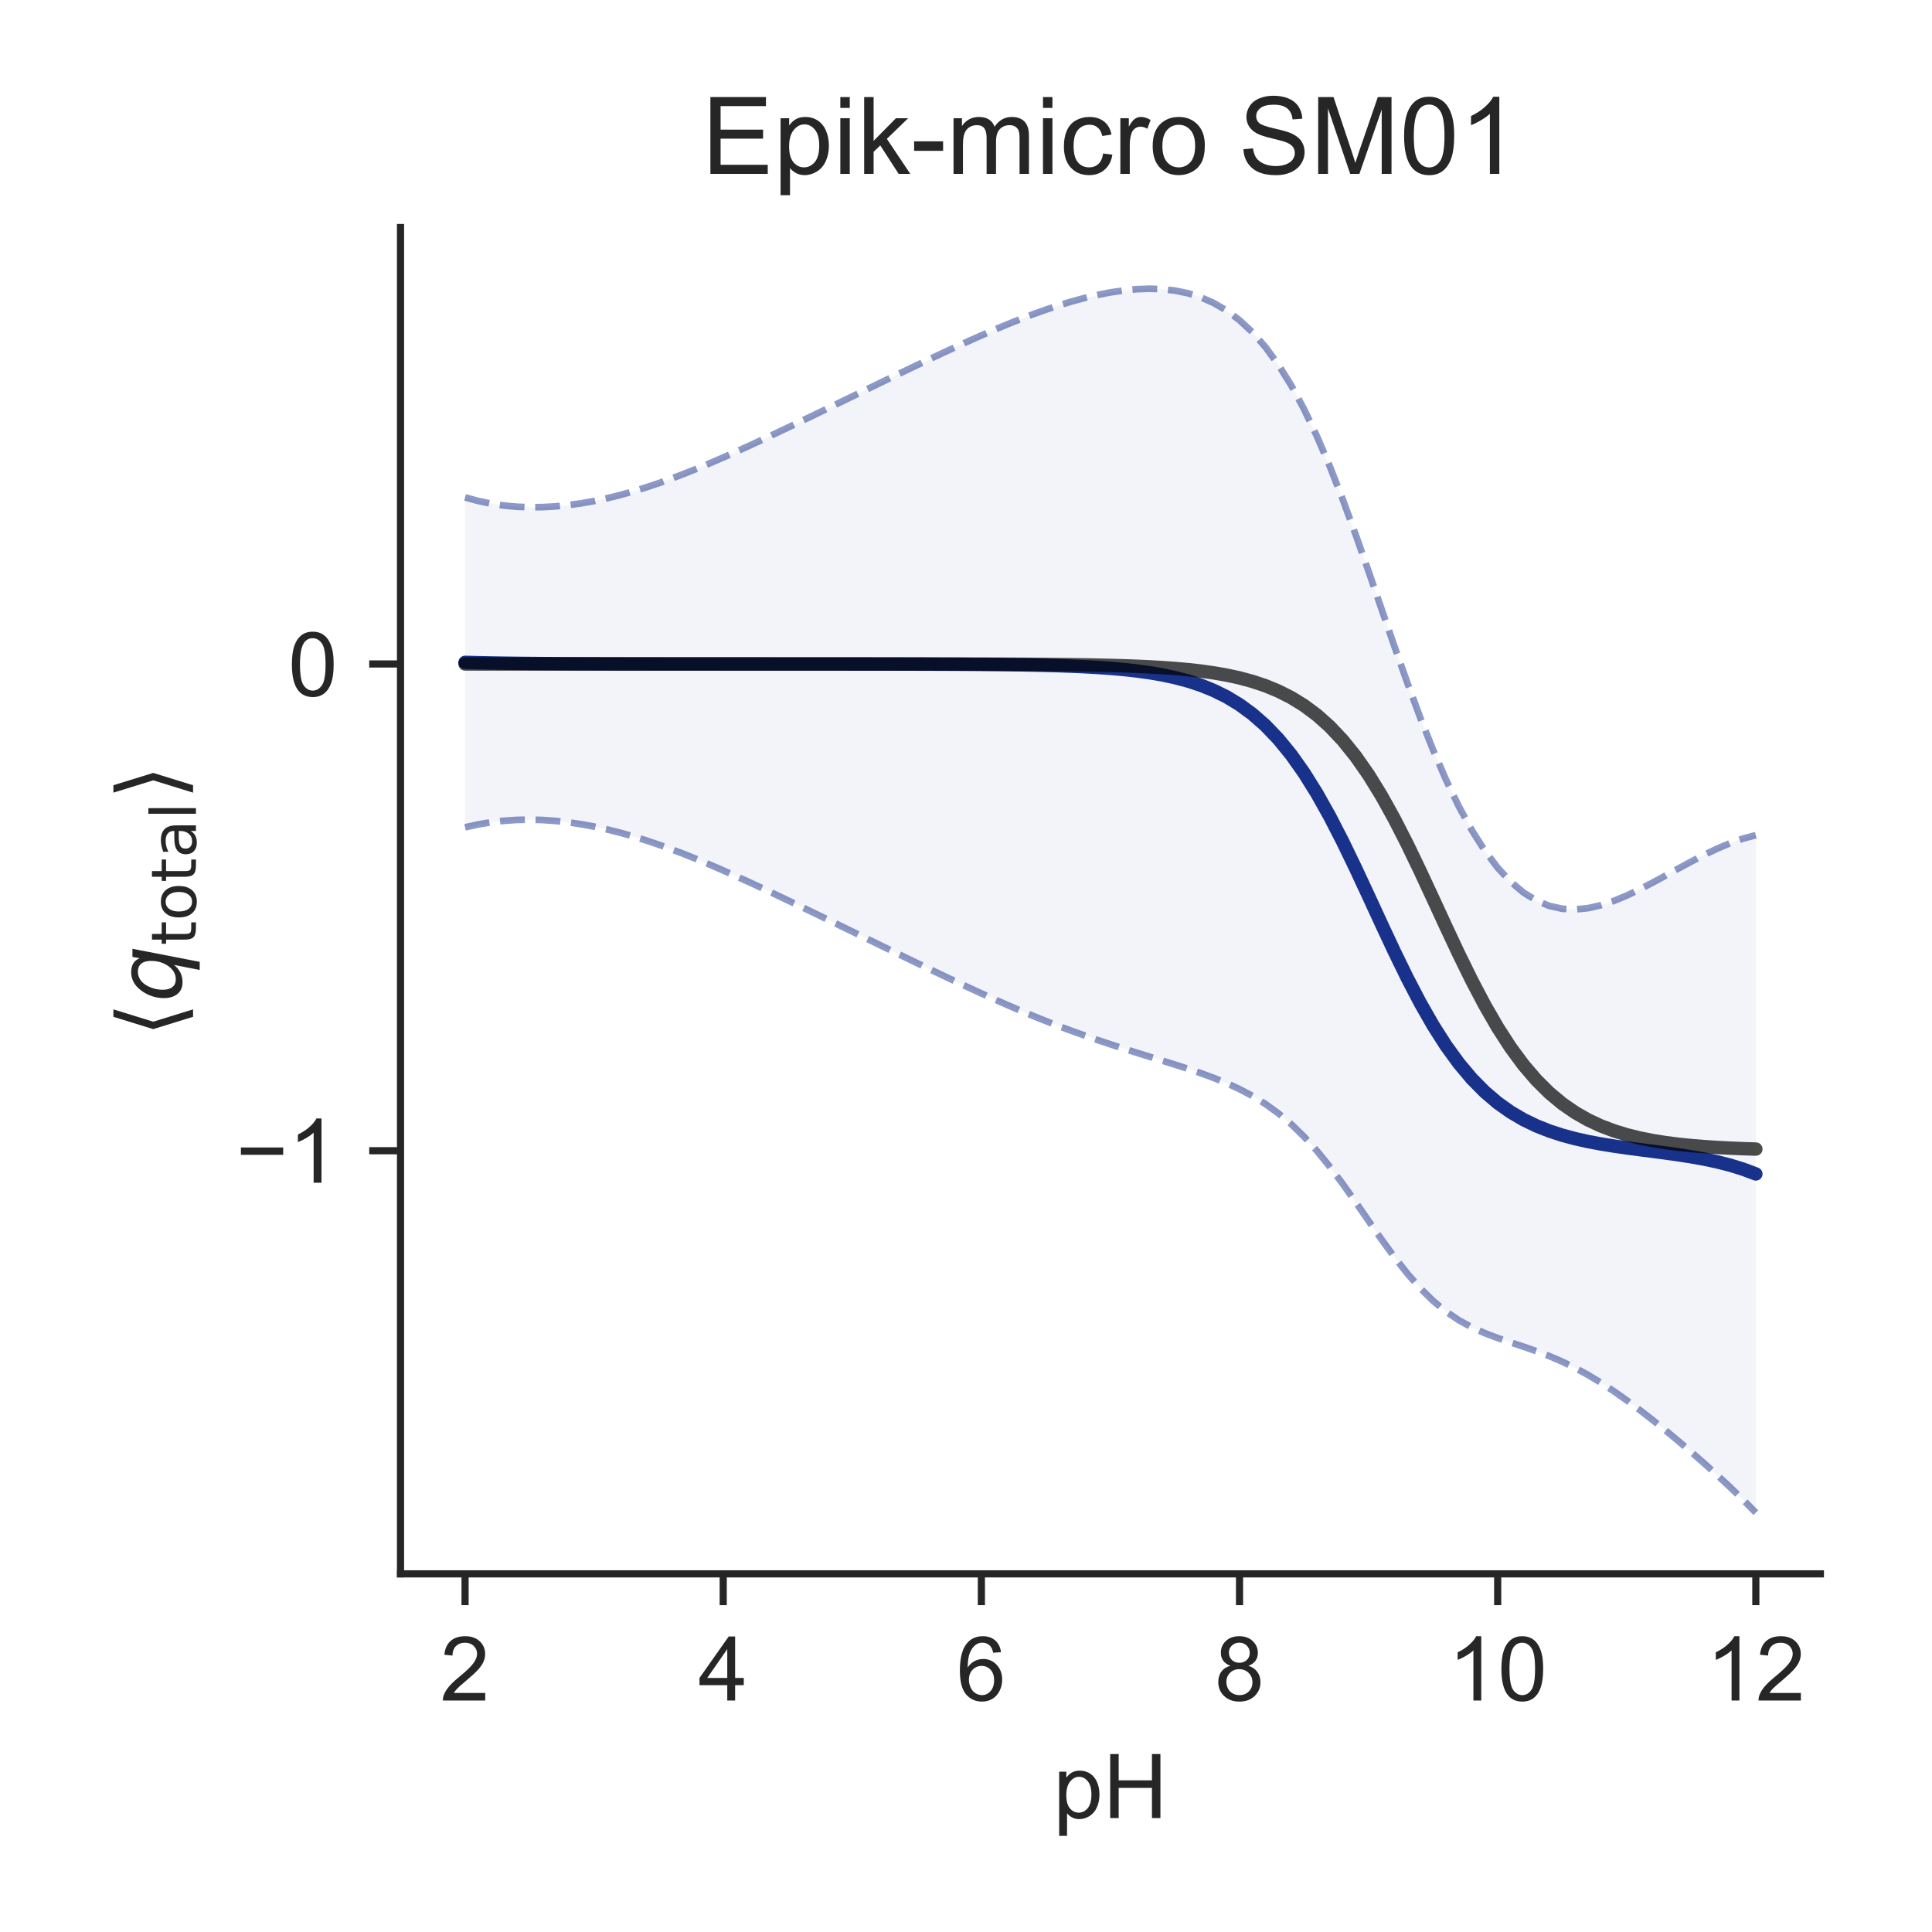 <?xml version="1.0" encoding="utf-8" standalone="no"?>
<!DOCTYPE svg PUBLIC "-//W3C//DTD SVG 1.1//EN"
  "http://www.w3.org/Graphics/SVG/1.1/DTD/svg11.dtd">
<!-- Created with matplotlib (http://matplotlib.org/) -->
<svg height="216pt" version="1.1" viewBox="0 0 216 216" width="216pt" xmlns="http://www.w3.org/2000/svg" xmlns:xlink="http://www.w3.org/1999/xlink">
 <defs>
  <style type="text/css">
*{stroke-linecap:butt;stroke-linejoin:round;}
  </style>
 </defs>
 <g id="figure_1">
  <g id="patch_1">
   <path d="M 0 216 
L 216 216 
L 216 0 
L 0 0 
z
" style="fill:#ffffff;"/>
  </g>
  <g id="axes_1">
   <g id="patch_2">
    <path d="M 44.78 175.96 
L 203.52 175.96 
L 203.52 25.44 
L 44.78 25.44 
z
" style="fill:#ffffff;"/>
   </g>
   <g id="matplotlib.axis_1">
    <g id="xtick_1">
     <g id="line2d_1">
      <defs>
       <path d="M 0 0 
L 0 3.5 
" id="mfaa61ad56d" style="stroke:#262626;stroke-width:0.8;"/>
      </defs>
      <g>
       <use style="fill:#262626;stroke:#262626;stroke-width:0.8;" x="51.995" xlink:href="#mfaa61ad56d" y="175.96"/>
      </g>
     </g>
     <g id="text_1">
      <!-- 2 -->
      <defs>
       <path d="M 50.344 8.453 
L 50.344 0 
L 3.031 0 
Q 2.938 3.172 4.047 6.109 
Q 5.859 10.938 9.828 15.625 
Q 13.812 20.312 21.344 26.469 
Q 33.016 36.031 37.109 41.625 
Q 41.219 47.219 41.219 52.203 
Q 41.219 57.422 37.469 61 
Q 33.734 64.594 27.734 64.594 
Q 21.391 64.594 17.578 60.781 
Q 13.766 56.984 13.719 50.25 
L 4.688 51.172 
Q 5.609 61.281 11.656 66.578 
Q 17.719 71.875 27.938 71.875 
Q 38.234 71.875 44.234 66.156 
Q 50.25 60.453 50.25 52 
Q 50.25 47.703 48.484 43.547 
Q 46.734 39.406 42.656 34.812 
Q 38.578 30.219 29.109 22.219 
Q 21.188 15.578 18.938 13.203 
Q 16.703 10.844 15.234 8.453 
z
" id="ArialMT-32"/>
      </defs>
      <g style="fill:#262626;" transform="translate(49.215 190.118)scale(0.1 -0.1)">
       <use xlink:href="#ArialMT-32"/>
      </g>
     </g>
    </g>
    <g id="xtick_2">
     <g id="line2d_2">
      <g>
       <use style="fill:#262626;stroke:#262626;stroke-width:0.8;" x="80.857" xlink:href="#mfaa61ad56d" y="175.96"/>
      </g>
     </g>
     <g id="text_2">
      <!-- 4 -->
      <defs>
       <path d="M 32.328 0 
L 32.328 17.141 
L 1.266 17.141 
L 1.266 25.203 
L 33.938 71.578 
L 41.109 71.578 
L 41.109 25.203 
L 50.781 25.203 
L 50.781 17.141 
L 41.109 17.141 
L 41.109 0 
z
M 32.328 25.203 
L 32.328 57.469 
L 9.906 25.203 
z
" id="ArialMT-34"/>
      </defs>
      <g style="fill:#262626;" transform="translate(78.077 190.118)scale(0.1 -0.1)">
       <use xlink:href="#ArialMT-34"/>
      </g>
     </g>
    </g>
    <g id="xtick_3">
     <g id="line2d_3">
      <g>
       <use style="fill:#262626;stroke:#262626;stroke-width:0.8;" x="109.719" xlink:href="#mfaa61ad56d" y="175.96"/>
      </g>
     </g>
     <g id="text_3">
      <!-- 6 -->
      <defs>
       <path d="M 49.75 54.047 
L 41.016 53.375 
Q 39.844 58.547 37.703 60.891 
Q 34.125 64.656 28.906 64.656 
Q 24.703 64.656 21.531 62.312 
Q 17.391 59.281 14.984 53.469 
Q 12.594 47.656 12.5 36.922 
Q 15.672 41.75 20.266 44.094 
Q 24.859 46.438 29.891 46.438 
Q 38.672 46.438 44.844 39.969 
Q 51.031 33.5 51.031 23.25 
Q 51.031 16.5 48.125 10.719 
Q 45.219 4.938 40.141 1.859 
Q 35.062 -1.219 28.609 -1.219 
Q 17.625 -1.219 10.688 6.859 
Q 3.766 14.938 3.766 33.5 
Q 3.766 54.25 11.422 63.672 
Q 18.109 71.875 29.438 71.875 
Q 37.891 71.875 43.281 67.141 
Q 48.688 62.406 49.75 54.047 
z
M 13.875 23.188 
Q 13.875 18.656 15.797 14.5 
Q 17.719 10.359 21.188 8.172 
Q 24.656 6 28.469 6 
Q 34.031 6 38.031 10.484 
Q 42.047 14.984 42.047 22.703 
Q 42.047 30.125 38.078 34.391 
Q 34.125 38.672 28.125 38.672 
Q 22.172 38.672 18.016 34.391 
Q 13.875 30.125 13.875 23.188 
z
" id="ArialMT-36"/>
      </defs>
      <g style="fill:#262626;" transform="translate(106.939 190.118)scale(0.1 -0.1)">
       <use xlink:href="#ArialMT-36"/>
      </g>
     </g>
    </g>
    <g id="xtick_4">
     <g id="line2d_4">
      <g>
       <use style="fill:#262626;stroke:#262626;stroke-width:0.8;" x="138.581" xlink:href="#mfaa61ad56d" y="175.96"/>
      </g>
     </g>
     <g id="text_4">
      <!-- 8 -->
      <defs>
       <path d="M 17.672 38.812 
Q 12.203 40.828 9.562 44.531 
Q 6.938 48.25 6.938 53.422 
Q 6.938 61.234 12.547 66.547 
Q 18.172 71.875 27.484 71.875 
Q 36.859 71.875 42.578 66.422 
Q 48.297 60.984 48.297 53.172 
Q 48.297 48.188 45.672 44.5 
Q 43.062 40.828 37.75 38.812 
Q 44.344 36.672 47.781 31.875 
Q 51.219 27.094 51.219 20.453 
Q 51.219 11.281 44.719 5.031 
Q 38.234 -1.219 27.641 -1.219 
Q 17.047 -1.219 10.547 5.047 
Q 4.047 11.328 4.047 20.703 
Q 4.047 27.688 7.594 32.391 
Q 11.141 37.109 17.672 38.812 
z
M 15.922 53.719 
Q 15.922 48.641 19.188 45.406 
Q 22.469 42.188 27.688 42.188 
Q 32.766 42.188 36.016 45.375 
Q 39.266 48.578 39.266 53.219 
Q 39.266 58.062 35.906 61.359 
Q 32.562 64.656 27.594 64.656 
Q 22.562 64.656 19.234 61.422 
Q 15.922 58.203 15.922 53.719 
z
M 13.094 20.656 
Q 13.094 16.891 14.875 13.375 
Q 16.656 9.859 20.172 7.922 
Q 23.688 6 27.734 6 
Q 34.031 6 38.125 10.047 
Q 42.234 14.109 42.234 20.359 
Q 42.234 26.703 38.016 30.859 
Q 33.797 35.016 27.438 35.016 
Q 21.234 35.016 17.156 30.906 
Q 13.094 26.812 13.094 20.656 
z
" id="ArialMT-38"/>
      </defs>
      <g style="fill:#262626;" transform="translate(135.8 190.118)scale(0.1 -0.1)">
       <use xlink:href="#ArialMT-38"/>
      </g>
     </g>
    </g>
    <g id="xtick_5">
     <g id="line2d_5">
      <g>
       <use style="fill:#262626;stroke:#262626;stroke-width:0.8;" x="167.443" xlink:href="#mfaa61ad56d" y="175.96"/>
      </g>
     </g>
     <g id="text_5">
      <!-- 10 -->
      <defs>
       <path d="M 37.25 0 
L 28.469 0 
L 28.469 56 
Q 25.297 52.984 20.141 49.953 
Q 14.984 46.922 10.891 45.406 
L 10.891 53.906 
Q 18.266 57.375 23.781 62.297 
Q 29.297 67.234 31.594 71.875 
L 37.25 71.875 
z
" id="ArialMT-31"/>
       <path d="M 4.156 35.297 
Q 4.156 48 6.766 55.734 
Q 9.375 63.484 14.516 67.672 
Q 19.672 71.875 27.484 71.875 
Q 33.25 71.875 37.594 69.547 
Q 41.938 67.234 44.766 62.859 
Q 47.609 58.5 49.219 52.219 
Q 50.828 45.953 50.828 35.297 
Q 50.828 22.703 48.234 14.969 
Q 45.656 7.234 40.5 3 
Q 35.359 -1.219 27.484 -1.219 
Q 17.141 -1.219 11.234 6.203 
Q 4.156 15.141 4.156 35.297 
z
M 13.188 35.297 
Q 13.188 17.672 17.312 11.828 
Q 21.438 6 27.484 6 
Q 33.547 6 37.672 11.859 
Q 41.797 17.719 41.797 35.297 
Q 41.797 52.984 37.672 58.781 
Q 33.547 64.594 27.391 64.594 
Q 21.344 64.594 17.719 59.469 
Q 13.188 52.938 13.188 35.297 
z
" id="ArialMT-30"/>
      </defs>
      <g style="fill:#262626;" transform="translate(161.882 190.118)scale(0.1 -0.1)">
       <use xlink:href="#ArialMT-31"/>
       <use x="55.615" xlink:href="#ArialMT-30"/>
      </g>
     </g>
    </g>
    <g id="xtick_6">
     <g id="line2d_6">
      <g>
       <use style="fill:#262626;stroke:#262626;stroke-width:0.8;" x="196.305" xlink:href="#mfaa61ad56d" y="175.96"/>
      </g>
     </g>
     <g id="text_6">
      <!-- 12 -->
      <g style="fill:#262626;" transform="translate(190.744 190.118)scale(0.1 -0.1)">
       <use xlink:href="#ArialMT-31"/>
       <use x="55.615" xlink:href="#ArialMT-32"/>
      </g>
     </g>
    </g>
    <g id="text_7">
     <!-- pH -->
     <defs>
      <path d="M 6.594 -19.875 
L 6.594 51.859 
L 14.594 51.859 
L 14.594 45.125 
Q 17.438 49.078 21 51.047 
Q 24.562 53.031 29.641 53.031 
Q 36.281 53.031 41.359 49.609 
Q 46.438 46.188 49.016 39.953 
Q 51.609 33.734 51.609 26.312 
Q 51.609 18.359 48.75 11.984 
Q 45.906 5.609 40.453 2.219 
Q 35.016 -1.172 29 -1.172 
Q 24.609 -1.172 21.109 0.688 
Q 17.625 2.547 15.375 5.375 
L 15.375 -19.875 
z
M 14.547 25.641 
Q 14.547 15.625 18.594 10.844 
Q 22.656 6.062 28.422 6.062 
Q 34.281 6.062 38.453 11.016 
Q 42.625 15.969 42.625 26.375 
Q 42.625 36.281 38.547 41.203 
Q 34.469 46.141 28.812 46.141 
Q 23.188 46.141 18.859 40.891 
Q 14.547 35.641 14.547 25.641 
z
" id="ArialMT-70"/>
      <path d="M 8.016 0 
L 8.016 71.578 
L 17.484 71.578 
L 17.484 42.188 
L 54.688 42.188 
L 54.688 71.578 
L 64.156 71.578 
L 64.156 0 
L 54.688 0 
L 54.688 33.734 
L 17.484 33.734 
L 17.484 0 
z
" id="ArialMT-48"/>
     </defs>
     <g style="fill:#262626;" transform="translate(117.759 203.263)scale(0.1 -0.1)">
      <use xlink:href="#ArialMT-70"/>
      <use x="55.615" xlink:href="#ArialMT-48"/>
     </g>
    </g>
   </g>
   <g id="matplotlib.axis_2">
    <g id="ytick_1">
     <g id="line2d_7">
      <defs>
       <path d="M 0 0 
L -3.5 0 
" id="me3a91f2a34" style="stroke:#262626;stroke-width:0.8;"/>
      </defs>
      <g>
       <use style="fill:#262626;stroke:#262626;stroke-width:0.8;" x="44.78" xlink:href="#me3a91f2a34" y="128.652"/>
      </g>
     </g>
     <g id="text_8">
      <!-- −1 -->
      <defs>
       <path d="M 52.828 31.203 
L 5.562 31.203 
L 5.562 39.406 
L 52.828 39.406 
z
" id="ArialMT-2212"/>
      </defs>
      <g style="fill:#262626;" transform="translate(26.378 132.231)scale(0.1 -0.1)">
       <use xlink:href="#ArialMT-2212"/>
       <use x="58.398" xlink:href="#ArialMT-31"/>
      </g>
     </g>
    </g>
    <g id="ytick_2">
     <g id="line2d_8">
      <g>
       <use style="fill:#262626;stroke:#262626;stroke-width:0.8;" x="44.78" xlink:href="#me3a91f2a34" y="74.232"/>
      </g>
     </g>
     <g id="text_9">
      <!-- 0 -->
      <g style="fill:#262626;" transform="translate(32.219 77.811)scale(0.1 -0.1)">
       <use xlink:href="#ArialMT-30"/>
      </g>
     </g>
    </g>
    <g id="text_10">
     <!-- $\langle q_\mathsf{total} \rangle$ -->
     <defs>
      <path d="M 8.938 31.344 
L 22.703 75.875 
L 31 75.875 
L 17.234 31.344 
L 31 -13.188 
L 22.703 -13.188 
z
" id="DejaVuSans-27e8"/>
      <path d="M 41.703 8.203 
Q 38.094 3.469 33.172 1.016 
Q 28.266 -1.422 22.312 -1.422 
Q 14.016 -1.422 9.297 4.172 
Q 4.594 9.766 4.594 19.578 
Q 4.594 27.484 7.5 34.859 
Q 10.406 42.234 15.828 48.094 
Q 19.344 51.906 23.906 53.953 
Q 28.469 56 33.5 56 
Q 39.547 56 43.453 53.609 
Q 47.359 51.219 49.125 46.391 
L 50.688 54.594 
L 59.719 54.594 
L 45.125 -20.609 
L 36.078 -20.609 
z
M 13.922 20.906 
Q 13.922 13.672 16.938 9.891 
Q 19.969 6.109 25.688 6.109 
Q 34.188 6.109 40.188 14.234 
Q 46.188 22.359 46.188 33.984 
Q 46.188 41.016 43.078 44.75 
Q 39.984 48.484 34.188 48.484 
Q 29.938 48.484 26.312 46.5 
Q 22.703 44.531 20.016 40.719 
Q 17.188 36.719 15.547 31.344 
Q 13.922 25.984 13.922 20.906 
z
" id="DejaVuSans-Oblique-71"/>
      <path d="M 18.312 70.219 
L 18.312 54.688 
L 36.812 54.688 
L 36.812 47.703 
L 18.312 47.703 
L 18.312 18.016 
Q 18.312 11.328 20.141 9.422 
Q 21.969 7.516 27.594 7.516 
L 36.812 7.516 
L 36.812 0 
L 27.594 0 
Q 17.188 0 13.234 3.875 
Q 9.281 7.766 9.281 18.016 
L 9.281 47.703 
L 2.688 47.703 
L 2.688 54.688 
L 9.281 54.688 
L 9.281 70.219 
z
" id="DejaVuSans-74"/>
      <path d="M 30.609 48.391 
Q 23.391 48.391 19.188 42.75 
Q 14.984 37.109 14.984 27.297 
Q 14.984 17.484 19.156 11.844 
Q 23.344 6.203 30.609 6.203 
Q 37.797 6.203 41.984 11.859 
Q 46.188 17.531 46.188 27.297 
Q 46.188 37.016 41.984 42.703 
Q 37.797 48.391 30.609 48.391 
z
M 30.609 56 
Q 42.328 56 49.016 48.375 
Q 55.719 40.766 55.719 27.297 
Q 55.719 13.875 49.016 6.219 
Q 42.328 -1.422 30.609 -1.422 
Q 18.844 -1.422 12.172 6.219 
Q 5.516 13.875 5.516 27.297 
Q 5.516 40.766 12.172 48.375 
Q 18.844 56 30.609 56 
z
" id="DejaVuSans-6f"/>
      <path d="M 34.281 27.484 
Q 23.391 27.484 19.188 25 
Q 14.984 22.516 14.984 16.5 
Q 14.984 11.719 18.141 8.906 
Q 21.297 6.109 26.703 6.109 
Q 34.188 6.109 38.703 11.406 
Q 43.219 16.703 43.219 25.484 
L 43.219 27.484 
z
M 52.203 31.203 
L 52.203 0 
L 43.219 0 
L 43.219 8.297 
Q 40.141 3.328 35.547 0.953 
Q 30.953 -1.422 24.312 -1.422 
Q 15.922 -1.422 10.953 3.297 
Q 6 8.016 6 15.922 
Q 6 25.141 12.172 29.828 
Q 18.359 34.516 30.609 34.516 
L 43.219 34.516 
L 43.219 35.406 
Q 43.219 41.609 39.141 45 
Q 35.062 48.391 27.688 48.391 
Q 23 48.391 18.547 47.266 
Q 14.109 46.141 10.016 43.891 
L 10.016 52.203 
Q 14.938 54.109 19.578 55.047 
Q 24.219 56 28.609 56 
Q 40.484 56 46.344 49.844 
Q 52.203 43.703 52.203 31.203 
z
" id="DejaVuSans-61"/>
      <path d="M 9.422 75.984 
L 18.406 75.984 
L 18.406 0 
L 9.422 0 
z
" id="DejaVuSans-6c"/>
      <path d="M 30.078 31.344 
L 16.312 -13.188 
L 8.016 -13.188 
L 21.781 31.344 
L 8.016 75.875 
L 16.312 75.875 
z
" id="DejaVuSans-27e9"/>
     </defs>
     <g style="fill:#262626;" transform="translate(20.278 115.95)rotate(-90)scale(0.1 -0.1)">
      <use transform="translate(0 0.125)" xlink:href="#DejaVuSans-27e8"/>
      <use transform="translate(39.014 0.125)" xlink:href="#DejaVuSans-Oblique-71"/>
      <use transform="translate(102.49 -16.281)scale(0.7)" xlink:href="#DejaVuSans-74"/>
      <use transform="translate(129.937 -16.281)scale(0.7)" xlink:href="#DejaVuSans-6f"/>
      <use transform="translate(172.764 -16.281)scale(0.7)" xlink:href="#DejaVuSans-74"/>
      <use transform="translate(200.21 -16.281)scale(0.7)" xlink:href="#DejaVuSans-61"/>
      <use transform="translate(243.105 -16.281)scale(0.7)" xlink:href="#DejaVuSans-6c"/>
      <use transform="translate(265.288 0.125)" xlink:href="#DejaVuSans-27e9"/>
     </g>
    </g>
   </g>
   <g id="PolyCollection_1">
    <defs>
     <path d="M 51.995 -160.39 
L 51.995 -123.505 
L 53.439 -123.824 
L 54.882 -124.068 
L 56.325 -124.237 
L 57.768 -124.333 
L 59.211 -124.361 
L 60.654 -124.323 
L 62.097 -124.224 
L 63.54 -124.066 
L 64.983 -123.853 
L 66.426 -123.587 
L 67.869 -123.272 
L 69.313 -122.909 
L 70.756 -122.502 
L 72.199 -122.054 
L 73.642 -121.567 
L 75.085 -121.046 
L 76.528 -120.494 
L 77.971 -119.914 
L 79.414 -119.31 
L 80.857 -118.684 
L 82.3 -118.041 
L 83.743 -117.383 
L 85.187 -116.713 
L 86.63 -116.033 
L 88.073 -115.345 
L 89.516 -114.652 
L 90.959 -113.955 
L 92.402 -113.256 
L 93.845 -112.554 
L 95.288 -111.851 
L 96.731 -111.146 
L 98.174 -110.441 
L 99.617 -109.737 
L 101.061 -109.036 
L 102.504 -108.338 
L 103.947 -107.644 
L 105.39 -106.956 
L 106.833 -106.274 
L 108.276 -105.601 
L 109.719 -104.937 
L 111.162 -104.286 
L 112.605 -103.648 
L 114.048 -103.028 
L 115.491 -102.426 
L 116.935 -101.844 
L 118.378 -101.284 
L 119.821 -100.745 
L 121.264 -100.227 
L 122.707 -99.727 
L 124.15 -99.245 
L 125.593 -98.777 
L 127.036 -98.321 
L 128.479 -97.872 
L 129.922 -97.425 
L 131.365 -96.974 
L 132.809 -96.509 
L 134.252 -96.019 
L 135.695 -95.489 
L 137.138 -94.902 
L 138.581 -94.237 
L 140.024 -93.472 
L 141.467 -92.58 
L 142.91 -91.537 
L 144.353 -90.322 
L 145.796 -88.92 
L 147.239 -87.327 
L 148.683 -85.554 
L 150.126 -83.626 
L 151.569 -81.59 
L 153.012 -79.504 
L 154.455 -77.435 
L 155.898 -75.453 
L 157.341 -73.618 
L 158.784 -71.977 
L 160.227 -70.557 
L 161.67 -69.365 
L 163.113 -68.389 
L 164.557 -67.599 
L 166 -66.955 
L 167.443 -66.41 
L 168.886 -65.919 
L 170.329 -65.44 
L 171.772 -64.939 
L 173.215 -64.388 
L 174.658 -63.768 
L 176.101 -63.067 
L 177.544 -62.281 
L 178.987 -61.409 
L 180.431 -60.46 
L 181.874 -59.443 
L 183.317 -58.369 
L 184.76 -57.247 
L 186.203 -56.085 
L 187.646 -54.887 
L 189.089 -53.656 
L 190.532 -52.391 
L 191.975 -51.088 
L 193.418 -49.742 
L 194.861 -48.344 
L 196.305 -46.882 
L 196.305 -122.623 
L 196.305 -122.623 
L 194.861 -122.241 
L 193.418 -121.73 
L 191.975 -121.117 
L 190.532 -120.426 
L 189.089 -119.678 
L 187.646 -118.897 
L 186.203 -118.103 
L 184.76 -117.318 
L 183.317 -116.568 
L 181.874 -115.877 
L 180.431 -115.275 
L 178.987 -114.794 
L 177.544 -114.466 
L 176.101 -114.323 
L 174.658 -114.398 
L 173.215 -114.719 
L 171.772 -115.314 
L 170.329 -116.209 
L 168.886 -117.425 
L 167.443 -118.983 
L 166 -120.897 
L 164.557 -123.174 
L 163.113 -125.815 
L 161.67 -128.81 
L 160.227 -132.142 
L 158.784 -135.776 
L 157.341 -139.664 
L 155.898 -143.739 
L 154.455 -147.918 
L 153.012 -152.109 
L 151.569 -156.215 
L 150.126 -160.149 
L 148.683 -163.834 
L 147.239 -167.213 
L 145.796 -170.249 
L 144.353 -172.925 
L 142.91 -175.24 
L 141.467 -177.209 
L 140.024 -178.853 
L 138.581 -180.2 
L 137.138 -181.28 
L 135.695 -182.123 
L 134.252 -182.759 
L 132.809 -183.213 
L 131.365 -183.51 
L 129.922 -183.672 
L 128.479 -183.718 
L 127.036 -183.664 
L 125.593 -183.523 
L 124.15 -183.307 
L 122.707 -183.026 
L 121.264 -182.686 
L 119.821 -182.295 
L 118.378 -181.858 
L 116.935 -181.378 
L 115.491 -180.861 
L 114.048 -180.31 
L 112.605 -179.73 
L 111.162 -179.125 
L 109.719 -178.499 
L 108.276 -177.856 
L 106.833 -177.199 
L 105.39 -176.53 
L 103.947 -175.852 
L 102.504 -175.167 
L 101.061 -174.475 
L 99.617 -173.779 
L 98.174 -173.079 
L 96.731 -172.377 
L 95.288 -171.675 
L 93.845 -170.974 
L 92.402 -170.274 
L 90.959 -169.576 
L 89.516 -168.88 
L 88.073 -168.188 
L 86.63 -167.502 
L 85.187 -166.823 
L 83.743 -166.153 
L 82.3 -165.496 
L 80.857 -164.854 
L 79.414 -164.23 
L 77.971 -163.627 
L 76.528 -163.048 
L 75.085 -162.498 
L 73.642 -161.979 
L 72.199 -161.496 
L 70.756 -161.051 
L 69.313 -160.649 
L 67.869 -160.292 
L 66.426 -159.984 
L 64.983 -159.728 
L 63.54 -159.526 
L 62.097 -159.383 
L 60.654 -159.303 
L 59.211 -159.288 
L 57.768 -159.346 
L 56.325 -159.479 
L 54.882 -159.695 
L 53.439 -159.997 
L 51.995 -160.39 
z
" id="m70cc619cd6" style="stroke:#ffffff;stroke-opacity:0.05;"/>
    </defs>
    <g clip-path="url(#pddfafd15ad)">
     <use style="fill:#001c7f;fill-opacity:0.05;stroke:#ffffff;stroke-opacity:0.05;" x="0" xlink:href="#m70cc619cd6" y="216"/>
    </g>
   </g>
   <g id="line2d_9">
    <path clip-path="url(#pddfafd15ad)" d="M 51.995 74.053 
L 53.439 74.089 
L 54.882 74.119 
L 56.325 74.142 
L 57.768 74.161 
L 59.211 74.175 
L 60.654 74.187 
L 62.097 74.196 
L 63.54 74.204 
L 64.983 74.21 
L 66.426 74.214 
L 67.869 74.218 
L 69.313 74.221 
L 70.756 74.223 
L 72.199 74.225 
L 73.642 74.227 
L 75.085 74.228 
L 76.528 74.229 
L 77.971 74.23 
L 79.414 74.23 
L 80.857 74.231 
L 82.3 74.231 
L 83.743 74.232 
L 85.187 74.232 
L 86.63 74.233 
L 88.073 74.233 
L 89.516 74.234 
L 90.959 74.234 
L 92.402 74.235 
L 93.845 74.236 
L 95.288 74.237 
L 96.731 74.238 
L 98.174 74.24 
L 99.617 74.242 
L 101.061 74.245 
L 102.504 74.248 
L 103.947 74.252 
L 105.39 74.257 
L 106.833 74.263 
L 108.276 74.272 
L 109.719 74.282 
L 111.162 74.295 
L 112.605 74.311 
L 114.048 74.331 
L 115.491 74.357 
L 116.935 74.389 
L 118.378 74.429 
L 119.821 74.48 
L 121.264 74.544 
L 122.707 74.624 
L 124.15 74.724 
L 125.593 74.85 
L 127.036 75.008 
L 128.479 75.205 
L 129.922 75.451 
L 131.365 75.758 
L 132.809 76.139 
L 134.252 76.611 
L 135.695 77.194 
L 137.138 77.909 
L 138.581 78.781 
L 140.024 79.838 
L 141.467 81.106 
L 142.91 82.612 
L 144.353 84.377 
L 145.796 86.416 
L 147.239 88.73 
L 148.683 91.306 
L 150.126 94.112 
L 151.569 97.097 
L 153.012 100.194 
L 154.455 103.323 
L 155.898 106.404 
L 157.341 109.359 
L 158.784 112.124 
L 160.227 114.651 
L 161.67 116.912 
L 163.113 118.898 
L 164.557 120.614 
L 166 122.074 
L 167.443 123.303 
L 168.886 124.328 
L 170.329 125.176 
L 171.772 125.873 
L 173.215 126.446 
L 174.658 126.917 
L 176.101 127.305 
L 177.544 127.627 
L 178.987 127.898 
L 180.431 128.132 
L 181.874 128.34 
L 183.317 128.532 
L 184.76 128.717 
L 186.203 128.906 
L 187.646 129.108 
L 189.089 129.333 
L 190.532 129.592 
L 191.975 129.897 
L 193.418 130.264 
L 194.861 130.708 
L 196.305 131.248 
" style="fill:none;opacity:0.9;stroke:#001c7f;stroke-linecap:round;stroke-width:1.5;"/>
   </g>
   <g id="line2d_10">
    <path clip-path="url(#pddfafd15ad)" d="M 51.995 74.232 
L 53.439 74.232 
L 54.882 74.232 
L 56.325 74.232 
L 57.768 74.232 
L 59.211 74.232 
L 60.654 74.232 
L 62.097 74.232 
L 63.54 74.232 
L 64.983 74.232 
L 66.426 74.232 
L 67.869 74.232 
L 69.313 74.232 
L 70.756 74.232 
L 72.199 74.232 
L 73.642 74.232 
L 75.085 74.232 
L 76.528 74.232 
L 77.971 74.232 
L 79.414 74.232 
L 80.857 74.232 
L 82.3 74.232 
L 83.743 74.232 
L 85.187 74.233 
L 86.63 74.233 
L 88.073 74.233 
L 89.516 74.233 
L 90.959 74.233 
L 92.402 74.233 
L 93.845 74.233 
L 95.288 74.234 
L 96.731 74.234 
L 98.174 74.235 
L 99.617 74.235 
L 101.061 74.236 
L 102.504 74.237 
L 103.947 74.239 
L 105.39 74.24 
L 106.833 74.242 
L 108.276 74.245 
L 109.719 74.248 
L 111.162 74.252 
L 112.605 74.258 
L 114.048 74.264 
L 115.491 74.273 
L 116.935 74.283 
L 118.378 74.296 
L 119.821 74.313 
L 121.264 74.333 
L 122.707 74.359 
L 124.15 74.392 
L 125.593 74.434 
L 127.036 74.486 
L 128.479 74.551 
L 129.922 74.633 
L 131.365 74.735 
L 132.809 74.864 
L 134.252 75.025 
L 135.695 75.227 
L 137.138 75.479 
L 138.581 75.792 
L 140.024 76.182 
L 141.467 76.664 
L 142.91 77.259 
L 144.353 77.988 
L 145.796 78.877 
L 147.239 79.954 
L 148.683 81.244 
L 150.126 82.775 
L 151.569 84.567 
L 153.012 86.633 
L 154.455 88.974 
L 155.898 91.575 
L 157.341 94.401 
L 158.784 97.4 
L 160.227 100.503 
L 161.67 103.63 
L 163.113 106.701 
L 164.557 109.638 
L 166 112.38 
L 167.443 114.879 
L 168.886 117.111 
L 170.329 119.067 
L 171.772 120.752 
L 173.215 122.184 
L 174.658 123.386 
L 176.101 124.384 
L 177.544 125.206 
L 178.987 125.879 
L 180.431 126.426 
L 181.874 126.869 
L 183.317 127.226 
L 184.76 127.513 
L 186.203 127.744 
L 187.646 127.928 
L 189.089 128.076 
L 190.532 128.193 
L 191.975 128.287 
L 193.418 128.362 
L 194.861 128.421 
L 196.305 128.469 
" style="fill:none;opacity:0.7;stroke:#000000;stroke-linecap:round;stroke-width:1.5;"/>
   </g>
   <g id="line2d_11">
    <path clip-path="url(#pddfafd15ad)" d="M 51.995 55.61 
L 53.439 56.003 
L 54.882 56.305 
L 56.325 56.521 
L 57.768 56.654 
L 59.211 56.712 
L 60.654 56.697 
L 62.097 56.617 
L 63.54 56.474 
L 64.983 56.272 
L 66.426 56.016 
L 67.869 55.708 
L 69.313 55.351 
L 70.756 54.949 
L 72.199 54.504 
L 73.642 54.021 
L 75.085 53.502 
L 76.528 52.952 
L 77.971 52.373 
L 79.414 51.77 
L 80.857 51.146 
L 82.3 50.504 
L 83.743 49.847 
L 85.187 49.177 
L 86.63 48.498 
L 88.073 47.812 
L 89.516 47.12 
L 90.959 46.424 
L 92.402 45.726 
L 93.845 45.026 
L 95.288 44.325 
L 96.731 43.623 
L 98.174 42.921 
L 99.617 42.221 
L 101.061 41.525 
L 102.504 40.833 
L 103.947 40.148 
L 105.39 39.47 
L 106.833 38.801 
L 108.276 38.144 
L 109.719 37.501 
L 111.162 36.875 
L 112.605 36.27 
L 114.048 35.69 
L 115.491 35.139 
L 116.935 34.622 
L 118.378 34.142 
L 119.821 33.705 
L 121.264 33.314 
L 122.707 32.974 
L 124.15 32.693 
L 125.593 32.477 
L 127.036 32.336 
L 128.479 32.282 
L 129.922 32.328 
L 131.365 32.49 
L 132.809 32.787 
L 134.252 33.241 
L 135.695 33.877 
L 137.138 34.72 
L 138.581 35.8 
L 140.024 37.147 
L 141.467 38.791 
L 142.91 40.76 
L 144.353 43.075 
L 145.796 45.751 
L 147.239 48.787 
L 148.683 52.166 
L 150.126 55.851 
L 151.569 59.785 
L 153.012 63.891 
L 154.455 68.082 
L 155.898 72.261 
L 157.341 76.336 
L 158.784 80.224 
L 160.227 83.858 
L 161.67 87.19 
L 163.113 90.185 
L 164.557 92.826 
L 166 95.103 
L 167.443 97.017 
L 168.886 98.575 
L 170.329 99.791 
L 171.772 100.686 
L 173.215 101.281 
L 174.658 101.602 
L 176.101 101.677 
L 177.544 101.534 
L 178.987 101.206 
L 180.431 100.725 
L 181.874 100.123 
L 183.317 99.432 
L 184.76 98.682 
L 186.203 97.897 
L 187.646 97.103 
L 189.089 96.322 
L 190.532 95.574 
L 191.975 94.883 
L 193.418 94.27 
L 194.861 93.759 
L 196.305 93.377 
" style="fill:none;opacity:0.45;stroke:#001c7f;stroke-dasharray:2.775,1.2;stroke-dashoffset:0;stroke-width:0.75;"/>
   </g>
   <g id="line2d_12">
    <path clip-path="url(#pddfafd15ad)" d="M 51.995 92.495 
L 53.439 92.176 
L 54.882 91.932 
L 56.325 91.763 
L 57.768 91.667 
L 59.211 91.639 
L 60.654 91.677 
L 62.097 91.776 
L 63.54 91.934 
L 64.983 92.147 
L 66.426 92.413 
L 67.869 92.728 
L 69.313 93.091 
L 70.756 93.498 
L 72.199 93.946 
L 73.642 94.433 
L 75.085 94.954 
L 76.528 95.506 
L 77.971 96.086 
L 79.414 96.69 
L 80.857 97.316 
L 82.3 97.959 
L 83.743 98.617 
L 85.187 99.287 
L 86.63 99.967 
L 88.073 100.655 
L 89.516 101.348 
L 90.959 102.045 
L 92.402 102.744 
L 93.845 103.446 
L 95.288 104.149 
L 96.731 104.854 
L 98.174 105.559 
L 99.617 106.263 
L 101.061 106.964 
L 102.504 107.662 
L 103.947 108.356 
L 105.39 109.044 
L 106.833 109.726 
L 108.276 110.399 
L 109.719 111.063 
L 111.162 111.714 
L 112.605 112.352 
L 114.048 112.972 
L 115.491 113.574 
L 116.935 114.156 
L 118.378 114.716 
L 119.821 115.255 
L 121.264 115.773 
L 122.707 116.273 
L 124.15 116.755 
L 125.593 117.223 
L 127.036 117.679 
L 128.479 118.128 
L 129.922 118.575 
L 131.365 119.026 
L 132.809 119.491 
L 134.252 119.981 
L 135.695 120.511 
L 137.138 121.098 
L 138.581 121.763 
L 140.024 122.528 
L 141.467 123.42 
L 142.91 124.463 
L 144.353 125.678 
L 145.796 127.08 
L 147.239 128.673 
L 148.683 130.446 
L 150.126 132.374 
L 151.569 134.41 
L 153.012 136.496 
L 154.455 138.565 
L 155.898 140.547 
L 157.341 142.382 
L 158.784 144.023 
L 160.227 145.443 
L 161.67 146.635 
L 163.113 147.611 
L 164.557 148.401 
L 166 149.045 
L 167.443 149.59 
L 168.886 150.081 
L 170.329 150.56 
L 171.772 151.061 
L 173.215 151.612 
L 174.658 152.232 
L 176.101 152.933 
L 177.544 153.719 
L 178.987 154.591 
L 180.431 155.54 
L 181.874 156.557 
L 183.317 157.631 
L 184.76 158.753 
L 186.203 159.915 
L 187.646 161.113 
L 189.089 162.344 
L 190.532 163.609 
L 191.975 164.912 
L 193.418 166.258 
L 194.861 167.656 
L 196.305 169.118 
" style="fill:none;opacity:0.45;stroke:#001c7f;stroke-dasharray:2.775,1.2;stroke-dashoffset:0;stroke-width:0.75;"/>
   </g>
   <g id="patch_3">
    <path d="M 44.78 175.96 
L 44.78 25.44 
" style="fill:none;stroke:#262626;stroke-linecap:square;stroke-linejoin:miter;stroke-width:0.8;"/>
   </g>
   <g id="patch_4">
    <path d="M 44.78 175.96 
L 203.52 175.96 
" style="fill:none;stroke:#262626;stroke-linecap:square;stroke-linejoin:miter;stroke-width:0.8;"/>
   </g>
   <g id="text_11">
    <!-- Epik-micro SM01 -->
    <defs>
     <path d="M 7.906 0 
L 7.906 71.578 
L 59.672 71.578 
L 59.672 63.141 
L 17.391 63.141 
L 17.391 41.219 
L 56.984 41.219 
L 56.984 32.812 
L 17.391 32.812 
L 17.391 8.453 
L 61.328 8.453 
L 61.328 0 
z
" id="ArialMT-45"/>
     <path d="M 6.641 61.469 
L 6.641 71.578 
L 15.438 71.578 
L 15.438 61.469 
z
M 6.641 0 
L 6.641 51.859 
L 15.438 51.859 
L 15.438 0 
z
" id="ArialMT-69"/>
     <path d="M 6.641 0 
L 6.641 71.578 
L 15.438 71.578 
L 15.438 30.766 
L 36.234 51.859 
L 47.609 51.859 
L 27.781 32.625 
L 49.609 0 
L 38.766 0 
L 21.625 26.516 
L 15.438 20.562 
L 15.438 0 
z
" id="ArialMT-6b"/>
     <path d="M 3.172 21.484 
L 3.172 30.328 
L 30.172 30.328 
L 30.172 21.484 
z
" id="ArialMT-2d"/>
     <path d="M 6.594 0 
L 6.594 51.859 
L 14.453 51.859 
L 14.453 44.578 
Q 16.891 48.391 20.938 50.703 
Q 25 53.031 30.172 53.031 
Q 35.938 53.031 39.625 50.641 
Q 43.312 48.25 44.828 43.953 
Q 50.984 53.031 60.844 53.031 
Q 68.562 53.031 72.703 48.75 
Q 76.859 44.484 76.859 35.594 
L 76.859 0 
L 68.109 0 
L 68.109 32.672 
Q 68.109 37.938 67.25 40.25 
Q 66.406 42.578 64.156 43.984 
Q 61.922 45.406 58.891 45.406 
Q 53.422 45.406 49.797 41.766 
Q 46.188 38.141 46.188 30.125 
L 46.188 0 
L 37.406 0 
L 37.406 33.688 
Q 37.406 39.547 35.25 42.469 
Q 33.109 45.406 28.219 45.406 
Q 24.516 45.406 21.359 43.453 
Q 18.219 41.5 16.797 37.734 
Q 15.375 33.984 15.375 26.906 
L 15.375 0 
z
" id="ArialMT-6d"/>
     <path d="M 40.438 19 
L 49.078 17.875 
Q 47.656 8.938 41.812 3.875 
Q 35.984 -1.172 27.484 -1.172 
Q 16.844 -1.172 10.375 5.781 
Q 3.906 12.75 3.906 25.734 
Q 3.906 34.125 6.688 40.422 
Q 9.469 46.734 15.156 49.875 
Q 20.844 53.031 27.547 53.031 
Q 35.984 53.031 41.359 48.75 
Q 46.734 44.484 48.25 36.625 
L 39.703 35.297 
Q 38.484 40.531 35.375 43.156 
Q 32.281 45.797 27.875 45.797 
Q 21.234 45.797 17.078 41.031 
Q 12.938 36.281 12.938 25.984 
Q 12.938 15.531 16.938 10.797 
Q 20.953 6.062 27.391 6.062 
Q 32.562 6.062 36.031 9.234 
Q 39.5 12.406 40.438 19 
z
" id="ArialMT-63"/>
     <path d="M 6.5 0 
L 6.5 51.859 
L 14.406 51.859 
L 14.406 44 
Q 17.438 49.516 20 51.266 
Q 22.562 53.031 25.641 53.031 
Q 30.078 53.031 34.672 50.203 
L 31.641 42.047 
Q 28.422 43.953 25.203 43.953 
Q 22.312 43.953 20.016 42.219 
Q 17.719 40.484 16.75 37.406 
Q 15.281 32.719 15.281 27.156 
L 15.281 0 
z
" id="ArialMT-72"/>
     <path d="M 3.328 25.922 
Q 3.328 40.328 11.328 47.266 
Q 18.016 53.031 27.641 53.031 
Q 38.328 53.031 45.109 46.016 
Q 51.906 39.016 51.906 26.656 
Q 51.906 16.656 48.906 10.906 
Q 45.906 5.172 40.156 2 
Q 34.422 -1.172 27.641 -1.172 
Q 16.75 -1.172 10.031 5.812 
Q 3.328 12.797 3.328 25.922 
z
M 12.359 25.922 
Q 12.359 15.969 16.703 11.016 
Q 21.047 6.062 27.641 6.062 
Q 34.188 6.062 38.531 11.031 
Q 42.875 16.016 42.875 26.219 
Q 42.875 35.844 38.5 40.797 
Q 34.125 45.75 27.641 45.75 
Q 21.047 45.75 16.703 40.812 
Q 12.359 35.891 12.359 25.922 
z
" id="ArialMT-6f"/>
     <path id="ArialMT-20"/>
     <path d="M 4.5 23 
L 13.422 23.781 
Q 14.062 18.406 16.375 14.969 
Q 18.703 11.531 23.578 9.406 
Q 28.469 7.281 34.578 7.281 
Q 39.984 7.281 44.141 8.891 
Q 48.297 10.5 50.312 13.297 
Q 52.344 16.109 52.344 19.438 
Q 52.344 22.797 50.391 25.312 
Q 48.438 27.828 43.953 29.547 
Q 41.062 30.672 31.203 33.031 
Q 21.344 35.406 17.391 37.5 
Q 12.25 40.188 9.734 44.156 
Q 7.234 48.141 7.234 53.078 
Q 7.234 58.5 10.297 63.203 
Q 13.375 67.922 19.281 70.359 
Q 25.203 72.797 32.422 72.797 
Q 40.375 72.797 46.453 70.234 
Q 52.547 67.672 55.812 62.688 
Q 59.078 57.719 59.328 51.422 
L 50.25 50.734 
Q 49.516 57.516 45.281 60.984 
Q 41.062 64.453 32.812 64.453 
Q 24.219 64.453 20.281 61.297 
Q 16.359 58.156 16.359 53.719 
Q 16.359 49.859 19.141 47.359 
Q 21.875 44.875 33.422 42.266 
Q 44.969 39.656 49.266 37.703 
Q 55.516 34.812 58.484 30.391 
Q 61.469 25.984 61.469 20.219 
Q 61.469 14.5 58.203 9.438 
Q 54.938 4.391 48.797 1.578 
Q 42.672 -1.219 35.016 -1.219 
Q 25.297 -1.219 18.719 1.609 
Q 12.156 4.438 8.422 10.125 
Q 4.688 15.828 4.5 23 
z
" id="ArialMT-53"/>
     <path d="M 7.422 0 
L 7.422 71.578 
L 21.688 71.578 
L 38.625 20.906 
Q 40.969 13.812 42.047 10.297 
Q 43.266 14.203 45.844 21.781 
L 62.984 71.578 
L 75.734 71.578 
L 75.734 0 
L 66.609 0 
L 66.609 59.906 
L 45.797 0 
L 37.25 0 
L 16.547 60.938 
L 16.547 0 
z
" id="ArialMT-4d"/>
    </defs>
    <g style="fill:#262626;" transform="translate(78.475 19.44)scale(0.12 -0.12)">
     <use xlink:href="#ArialMT-45"/>
     <use x="66.699" xlink:href="#ArialMT-70"/>
     <use x="122.314" xlink:href="#ArialMT-69"/>
     <use x="144.531" xlink:href="#ArialMT-6b"/>
     <use x="194.531" xlink:href="#ArialMT-2d"/>
     <use x="227.832" xlink:href="#ArialMT-6d"/>
     <use x="311.133" xlink:href="#ArialMT-69"/>
     <use x="333.35" xlink:href="#ArialMT-63"/>
     <use x="383.35" xlink:href="#ArialMT-72"/>
     <use x="416.65" xlink:href="#ArialMT-6f"/>
     <use x="472.266" xlink:href="#ArialMT-20"/>
     <use x="500.049" xlink:href="#ArialMT-53"/>
     <use x="566.748" xlink:href="#ArialMT-4d"/>
     <use x="650.049" xlink:href="#ArialMT-30"/>
     <use x="705.664" xlink:href="#ArialMT-31"/>
    </g>
   </g>
  </g>
 </g>
 <defs>
  <clipPath id="pddfafd15ad">
   <rect height="150.52" width="158.74" x="44.78" y="25.44"/>
  </clipPath>
 </defs>
</svg>
